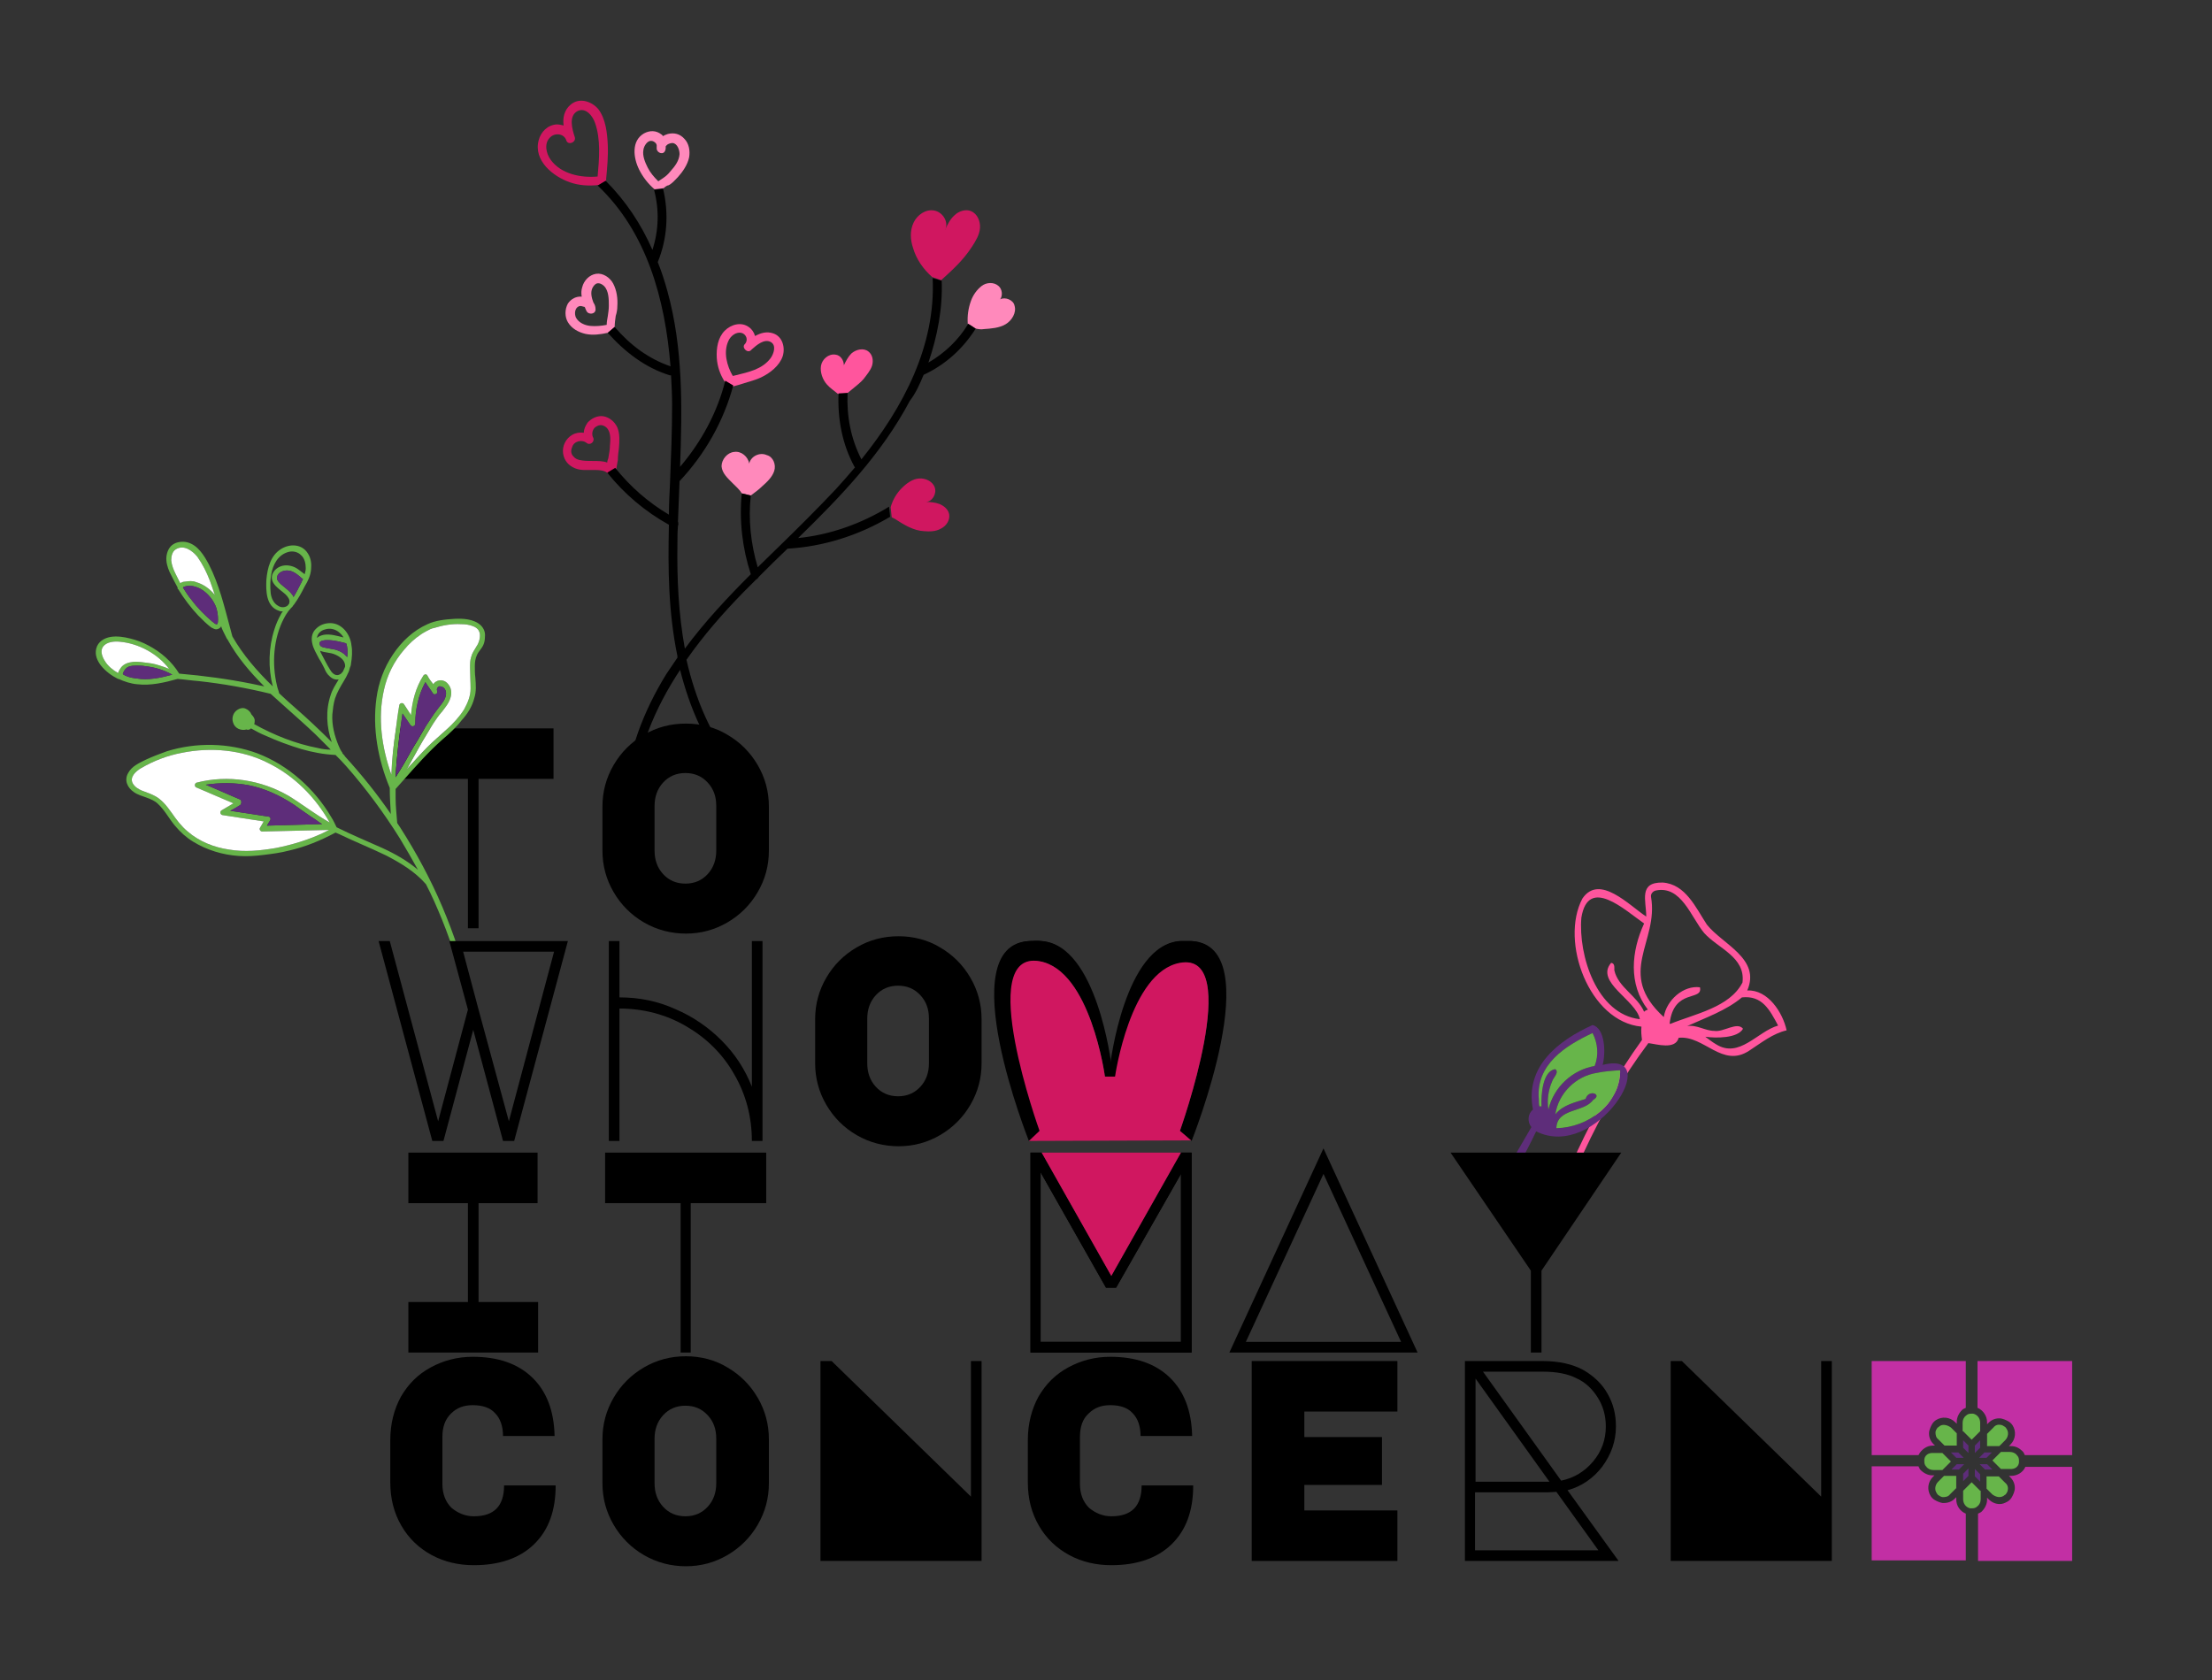 <?xml version="1.0" encoding="utf-8"?>
<!-- Generator: Adobe Illustrator 27.8.0, SVG Export Plug-In . SVG Version: 6.00 Build 0)  -->
<svg version="1.1" id="Ebene_1" xmlns="http://www.w3.org/2000/svg" xmlns:xlink="http://www.w3.org/1999/xlink" x="0px" y="0px"
	 viewBox="0 0 416 316" style="enable-background:new 0 0 416 316;" xml:space="preserve">
<rect x="0" y="0" width="416" height="316" fill="#333333" stroke="none"/>
<style type="text/css">
	.st0{fill:#67B54A;}
	.st1{fill:#FFFFFF;}
	.st2{fill:#5E2D7A;}
	.st3{fill:#FF559D;}
	.st4{fill:#D01760;}
	.st5{fill:#FF89BB;}
	.st6{fill-rule:evenodd;clip-rule:evenodd;fill:#D01760;}
	.st7{fill-rule:evenodd;clip-rule:evenodd;fill:#FF559D;}
	.st8{fill-rule:evenodd;clip-rule:evenodd;fill:#FF89BB;}
	.st9{fill-rule:evenodd;clip-rule:evenodd;}
	.st10{fill:#C22FA4;}
</style>
<path d="M88,174.6v-28.1H73.8V137h30.3v9.5H90v28.1H88z"/>
<path d="M113.3,151.7c0-2.8,0.7-5.4,2.1-7.8c1.4-2.4,3.3-4.3,5.7-5.7c2.4-1.4,5-2.1,7.9-2.1c2.8,0,5.5,0.7,7.8,2.1
	c2.4,1.4,4.3,3.3,5.7,5.7c1.4,2.4,2.1,5,2.1,7.8v8.3c0,2.8-0.7,5.4-2.1,7.8c-1.4,2.4-3.3,4.3-5.7,5.7c-2.4,1.4-5,2.1-7.8,2.1
	c-2.8,0-5.5-0.7-7.9-2.1c-2.4-1.4-4.3-3.3-5.7-5.7c-1.4-2.4-2.1-5-2.1-7.8V151.7z M123.1,160c0,1.7,0.5,3.2,1.6,4.4
	c1.1,1.2,2.5,1.8,4.2,1.8c1.7,0,3.1-0.6,4.2-1.8c1.1-1.2,1.6-2.7,1.6-4.4v-8.4c0-1.8-0.5-3.2-1.6-4.4c-1.1-1.2-2.5-1.8-4.2-1.8
	c-1.7,0-3.1,0.6-4.2,1.8c-1.1,1.2-1.6,2.7-1.6,4.4V160z"/>
<path class="st0" d="M83.2,139.1c-2.6,2.3-4.9,4.9-7.2,7.5c-0.5,0.6-1.1,1.2-1.6,1.8c0,0.6,0,1.1,0,1.7c0,1.6,0.2,3.2,0.3,4.7
	c0.2,0.3,0.4,0.6,0.6,0.9c3,4.7,5.7,9.7,7.9,14.9c2.2,5.2,4,10.6,5.3,16.1c0.2,0.7,0.3,1.4,0.5,2.1c0.1,0.6-0.8,0.9-0.9,0.3
	c-1.2-5.5-2.9-11-5-16.2c-0.9-2.2-1.9-4.5-3-6.6c-2.1-2.4-4.8-4-7.5-5.4c-2.9-1.4-5.9-2.6-8.8-4c-0.2-0.1-0.5-0.2-0.7-0.3
	c-2.8,1.5-5.7,2.7-8.8,3.4c-1.5,0.4-3.1,0.6-4.7,0.8c-1.6,0.2-3.1,0.3-4.7,0.2c-3-0.2-6-1.1-8.6-2.7c-1.3-0.8-2.4-1.8-3.4-3
	c-1.1-1.3-1.9-2.9-3.2-4.1c-0.6-0.6-1.4-0.9-2.2-1.2c-0.8-0.3-1.6-0.5-2.3-1c-1.2-0.8-1.9-2.2-1.1-3.6c0.7-1.3,2.1-1.9,3.3-2.5
	c1.3-0.6,2.6-1.1,4-1.6c5.5-1.7,11.6-1.6,17,0.4c5.8,2.2,10.8,6.7,13.9,12c0.4,0.6,0.7,1.3,1,1.9c2.8,1.4,5.7,2.6,8.6,3.9
	c2.4,1.1,4.7,2.4,6.7,4.1c-1.1-2-2.2-3.9-3.4-5.9c-3-4.8-6.4-9.4-10.1-13.6c-0.6-0.7-1.3-1.4-2-2.1c-2.2-0.1-4.3-0.5-6.4-1.1
	c-2.3-0.7-4.5-1.5-6.7-2.5c-1-0.4-1.9-0.9-2.8-1.4c-0.1,0.1-0.2,0.2-0.3,0.2c-0.2,0.1-0.4,0.1-0.5,0c-1.1,0.3-2.3-0.2-2.6-1.4
	c-0.2-0.7,0-1.5,0.5-2c0.5-0.5,1.3-0.8,1.9-0.5c0.5,0.2,0.9,0.6,1.1,1.1c0.3,0.3,0.6,0.7,0.6,1.1c0,0.2,0,0.5-0.1,0.7
	c3.8,2.1,7.8,3.7,12,4.5c0.8,0.2,1.6,0.3,2.4,0.3c-1-1-1.9-1.9-2.9-2.9c-2.1-2-4.3-3.9-6.4-5.8c-0.7-0.6-1.3-1.2-2-1.8l0,0
	c-4.5-1.1-9-1.9-13.6-2.4c-1.3-0.1-2.6-0.3-3.9-0.4c-2.5,0.7-5.1,1.3-7.6,1c-1.2-0.1-2.4-0.5-3.5-1c0,0-0.1,0-0.1,0
	c-1.2-0.6-2.3-1.4-3.2-2.5c-0.7-0.9-1.2-2-0.9-3.2c0.3-1.3,1.5-2,2.7-2.2c1.2-0.2,2.5,0,3.7,0.3c1.2,0.3,2.3,0.7,3.4,1.3
	c2.3,1.2,4.4,3,5.8,5.3c4.6,0.4,9.1,1,13.6,1.9c0.8,0.2,1.6,0.3,2.4,0.5c-2.6-2.6-5.1-5.5-6.9-8.8c0,0,0-0.1-0.1-0.1
	c-0.2-0.4-0.4-0.8-0.6-1.2c-0.2-0.4-0.4-0.8-0.5-1.2c-0.1,0.2-0.3,0.4-0.6,0.5c-0.5,0.2-0.9-0.1-1.3-0.3c-0.8-0.6-1.6-1.4-2.4-2.2
	c-1.4-1.5-2.7-3.2-3.8-5c-0.1,0-0.1-0.1-0.1-0.2c0,0,0,0,0-0.1c-0.5-0.9-1-1.9-1.5-2.9c-0.4-0.9-0.7-1.9-0.6-2.9
	c0.1-0.9,0.5-1.9,1.4-2.4c0.7-0.4,1.7-0.5,2.5-0.3c2,0.5,3.2,2.5,4.1,4.2c1.9,3.7,2.9,7.9,4,12c0.1,0.5,0.3,1,0.4,1.5
	c2,3.5,4.7,6.6,7.6,9.4c-0.9-3.5-0.8-7.3,0.3-10.7c0.3-1,0.7-1.9,1.2-2.8c0.1-0.2,0.2-0.4,0.4-0.6c-0.2,0-0.5,0-0.7-0.1
	c-2.5-0.8-2.5-3.8-2.4-5.9c0.2-2.2,0.8-4.5,2.7-5.7c1.7-1.1,4-1,5.1,0.8c0.6,0.9,0.7,2,0.6,3c-0.1,1.2-0.6,2.2-1.2,3.2
	c-0.6,1.2-1.2,2.3-2,3.4c0,0-0.1,0.1-0.1,0.1c-0.1,0.1-0.1,0.2-0.2,0.3c-0.1,0.1-0.2,0.2-0.3,0.3c-0.2,0.2-0.3,0.4-0.5,0.6
	c-0.3,0.4-0.6,0.9-0.8,1.3c-2,3.8-2.3,8.6-1.3,12.7c0.1,0.5,0.3,0.9,0.4,1.4c2.1,2,4.3,3.8,6.4,5.8c1.2,1.1,2.3,2.2,3.5,3.4
	c-1-2.8-1.2-6-0.2-8.9c0.3-1,0.9-1.9,1.5-2.9c-0.6,0.1-1.2-0.1-1.7-0.6c-0.5-0.4-0.8-1-1-1.5c-0.3-0.6-0.6-1.2-1-1.8
	c-0.5-1-1.1-1.9-1.3-3c-0.2-1,0-2,0.8-2.7c0.7-0.7,1.7-1,2.6-1c2.2,0,3.8,2.1,4,4.2c0.2,1.1,0.1,2.3-0.1,3.5c0,0.2-0.1,0.5-0.2,0.7
	c0,0,0,0,0,0c-0.1,0.4-0.2,0.8-0.4,1.1c-0.2,0.5-0.5,1-0.8,1.5c-0.6,1-1.2,2-1.6,3.2c-0.3,1-0.4,2-0.5,3c-0.1,2,0.4,4,1.2,5.9
	c0.2,0.5,0.4,0.9,0.7,1.3c0,0,0,0.1,0,0.1c0.2,0.2,0.4,0.4,0.5,0.6c3.1,3.4,6,7,8.6,10.8c-0.1-1.6-0.2-3.3-0.2-4.9
	c-2.2-5.3-3.3-11.2-2.5-16.9c0.4-2.9,1.4-5.7,3.1-8.2c1.6-2.4,3.8-4.5,6.5-5.7c1.5-0.7,3.3-0.9,5-1c1.6-0.1,3.7,0,5,1.2
	c0.6,0.6,0.9,1.3,0.8,2.2c0,0.5-0.1,1.1-0.3,1.5c-0.3,0.7-0.9,1.2-1.2,1.9c-0.3,0.6-0.4,1.4-0.4,2.1c0,0.7,0,1.4,0.1,2.2
	c0.1,1.3,0.2,2.6-0.2,3.8c-0.4,1.6-1.3,3-2.4,4.2C85.8,136.8,84.5,138,83.2,139.1z M50.4,143.5c-4.9-2.5-10.8-3-16.2-1.9
	c-2.7,0.5-5.3,1.5-7.7,2.9c-1,0.6-2.2,1.7-1.5,2.9c0.8,1.3,2.5,1.5,3.7,2.1c1.6,0.7,2.6,2,3.6,3.4c0.9,1.3,1.8,2.5,3,3.5
	c2.2,1.9,5,3,7.8,3.4c2.9,0.5,5.9,0.2,8.8-0.3c3-0.6,6-1.5,8.8-2.8c0.4-0.2,0.8-0.4,1.2-0.6c0,0,0,0,0,0c-4.2,0.1-8.4,0.2-12.6,0.3
	c-0.3,0-0.6-0.4-0.4-0.7c0.2-0.4,0.5-0.8,0.7-1.2c-2.6-0.4-5.2-0.8-7.8-1.2c-0.4-0.1-0.5-0.7-0.1-0.9c0.7-0.4,1.5-0.9,2.2-1.3
	c-2.3-1-4.7-2-7-3c-0.4-0.2-0.3-0.8,0.1-0.9c5.9-1.5,12.1-0.5,17.3,2.5c2.6,1.6,5,3.5,7.7,5C59.3,149.9,55.3,145.9,50.4,143.5z
	 M45.2,151.4c-0.6,0.4-1.2,0.8-1.9,1.1c2.4,0.4,4.8,0.7,7.2,1.1c0.3,0,0.5,0.4,0.3,0.7l-0.6,1c3.5-0.1,6.9-0.2,10.4-0.3
	c-0.4-0.2-0.8-0.5-1.2-0.8c-1.4-0.9-2.8-1.9-4.2-2.9c-2.6-1.7-5.4-3-8.4-3.6c-2.7-0.5-5.4-0.5-8.1-0.1c2.2,0.9,4.3,1.9,6.5,2.8
	C45.5,150.7,45.4,151.2,45.2,151.4z M25.6,127.6c2.3,0.4,4.6-0.1,6.8-0.7c-1.6-0.9-3.3-1.4-5.1-1.6c-0.5-0.1-1.1-0.1-1.6-0.1
	c-0.5,0-1,0-1.5,0.2c-0.3,0.1-0.6,0.4-0.8,0.7c-0.1,0.2-0.3,0.5-0.3,0.7C23.8,127.3,24.7,127.5,25.6,127.6z M22.5,120.7
	c-1-0.1-2.4,0-3.1,0.9c-0.6,0.8-0.2,1.9,0.3,2.7c0.6,1,1.5,1.7,2.5,2.3c0.1-0.4,0.4-0.8,0.6-1.1c0.6-0.7,1.4-0.9,2.2-1
	c1-0.1,2,0.1,2.9,0.2c1,0.1,1.9,0.4,2.8,0.7c0.4,0.1,0.7,0.3,1.1,0.4C29.6,122.9,26,121,22.5,120.7z M40.4,111.9
	c-0.3-0.9-0.6-1.8-0.9-2.6c-0.6-1.6-1.4-3.2-2.4-4.6c-0.9-1.1-2.5-2.3-4-1.4c-0.7,0.4-0.9,1.3-0.9,2.1c0.1,0.9,0.4,1.7,0.8,2.5
	c0.3,0.6,0.6,1.2,0.9,1.8c0.3-0.2,0.6-0.3,0.9-0.3c0.7-0.1,1.4-0.2,2.1,0.1C38.3,109.9,39.5,110.8,40.4,111.9z M41,116.5
	c0-0.7-0.1-1.4-0.3-2.1c-0.5-1.5-1.6-2.8-2.9-3.6c-0.6-0.3-1.3-0.6-2-0.6c-0.3,0-0.7,0-1,0.1c-0.1,0-0.3,0.1-0.4,0.2
	c0.5,0.8,1,1.6,1.6,2.3c1.1,1.5,2.5,2.9,3.9,4.1c0.2,0.1,0.6,0.6,0.9,0.5C41,117.4,41,116.7,41,116.5z M53.2,110.2
	c0.6,0.5,1.3,1,1.8,1.7c0.1,0.1,0.1,0.2,0.2,0.4c0.5-0.8,0.9-1.6,1.3-2.4c0.2-0.3,0.3-0.7,0.5-1c-0.1,0-0.1,0-0.2-0.1
	c-0.8-0.7-1.7-1.5-2.8-1.5c-0.8,0-1.8,0.4-1.9,1.3C52,109.2,52.7,109.8,53.2,110.2z M52.4,114c0.5,0.3,1.2,0.3,1.7-0.1
	c0.1-0.1,0.2-0.3,0.3-0.4c0,0,0,0,0-0.1c0.2-0.6-0.3-1.2-0.7-1.6c-1.1-1-3-2-2.5-3.7c0.3-0.9,1.1-1.5,2-1.7c1-0.2,2.1,0.1,2.9,0.7
	c0.4,0.3,0.8,0.6,1.2,0.9c0.1-0.4,0.2-0.7,0.2-1.1c0-0.9-0.2-1.9-0.9-2.5c-0.6-0.6-1.5-0.8-2.3-0.6c-2,0.5-3,2.4-3.3,4.3
	c-0.2,1.1-0.2,2.3-0.1,3.4C51,112.4,51.4,113.5,52.4,114z M64.6,119.9c-0.2-0.4-0.6-0.8-1-1.1c-0.7-0.5-1.6-0.7-2.5-0.4
	c-0.8,0.2-1.4,0.8-1.5,1.6c0.3-0.3,0.8-0.5,1.3-0.6C62.1,119.2,63.4,119.6,64.6,119.9z M64.7,123c0.2,0.2,0.4,0.4,0.6,0.6
	c0.1-0.9,0.1-1.8-0.2-2.6c-1.2-0.3-2.3-0.6-3.5-0.6c-0.3,0-0.6,0-0.9,0.1c-0.2,0-0.1,0-0.3,0.1c-0.1,0-0.1,0.1-0.2,0.1
	c0,0.1-0.1,0.2-0.1,0.2c0,0.2,0,0.3,0.1,0.5c0.3,0.4,0.9,0.4,1.3,0.5c0.5,0.1,1.1,0.2,1.6,0.3C63.7,122.4,64.2,122.6,64.7,123z
	 M64,126.8c0.2-0.1,0.3-0.3,0.5-0.5c0.1-0.3,0.3-0.6,0.4-0.9c0-0.1,0-0.2,0-0.3c-0.1-1-1-1.6-1.9-2c-0.9-0.4-1.9-0.3-2.8-0.7
	c0,0.1,0.1,0.2,0.1,0.3c0.6,1.1,1.1,2.2,1.8,3.3C62.5,126.7,63.2,127.3,64,126.8z M76,143.6c0.8-1.4,1.6-2.9,2.5-4.3
	c0.8-1.4,1.6-2.8,2.5-4.1c0.4-0.6,0.8-1.2,1.2-1.7c0.5-0.7,1.2-1.4,1.5-2.2c0.3-0.7,0.3-1.7-0.5-2.1c-0.3-0.1-0.6-0.2-0.8,0
	c-0.2,0.2-0.3,0.5-0.2,0.7c0.3,0.5-0.5,1-0.8,0.5c-0.4-0.7-1-1.4-1.4-2.1c-1.3,2.4-1.9,5.1-1.9,7.8c0,0.5-0.6,0.7-0.9,0.3
	c-0.5-0.7-1-1.5-1.5-2.2c-0.6,4-1.1,8-1.3,12C75,145.3,75.5,144.4,76,143.6z M88.5,129.5c0-1.3-0.1-2.6-0.1-3.9c0-0.7,0-1.4,0.2-2
	c0.2-0.8,0.6-1.3,1-2c0.5-0.7,0.8-1.8,0.6-2.6c-0.1-0.3-0.2-0.5-0.4-0.7c-0.2-0.2-0.5-0.4-0.8-0.5c-0.7-0.3-1.5-0.4-2.3-0.4
	c-1.7-0.1-3.4,0.2-5,0.7c-0.1,0-0.3,0.1-0.4,0.1c-0.1,0-0.1,0-0.2,0.1c0,0,0,0,0,0c0,0-0.1,0-0.1,0c0,0,0,0,0,0c0,0,0,0,0,0
	c0,0,0,0,0,0c-0.6,0.3-1.2,0.6-1.8,1c-1.2,0.8-2.3,1.8-3.2,2.9c-1.9,2.2-3.2,4.8-3.8,7.6c-1.2,5.3-0.4,10.8,1.4,15.9
	c0.1-2.7,0.4-5.5,0.8-8.2c0.2-1.6,0.4-3.2,0.7-4.9c0.1-0.4,0.7-0.5,0.9-0.1c0.4,0.7,0.9,1.3,1.3,2c0.2-2.6,0.9-5.2,2.3-7.4
	c0.2-0.3,0.6-0.4,0.8,0c0.3,0.6,0.7,1.1,1.1,1.6c0.1-0.2,0.3-0.4,0.5-0.5c0.8-0.5,1.8-0.2,2.3,0.5c0.6,0.7,0.7,1.7,0.4,2.6
	c-0.3,1-1,1.8-1.6,2.6c0,0,0,0-0.1,0.1c-1.1,1.3-1.9,2.7-2.8,4.2c-1,1.6-1.9,3.3-2.8,4.9c-0.3,0.5-0.6,1.1-0.9,1.6
	c1.3-1.4,2.6-2.9,3.9-4.2c2.3-2.3,5.1-4.2,6.9-7.1C88,132.1,88.5,130.9,88.5,129.5z"/>
<path class="st1" d="M88.5,129.5c0-1.3-0.1-2.6-0.1-3.9c0-0.7,0-1.4,0.2-2c0.2-0.8,0.6-1.3,1-2c0.5-0.7,0.8-1.8,0.6-2.6
	c-0.1-0.3-0.2-0.5-0.4-0.7c-0.2-0.2-0.5-0.4-0.8-0.5c-0.7-0.3-1.5-0.4-2.3-0.4c-1.7-0.1-3.4,0.2-5,0.7c-0.1,0-0.3,0.1-0.4,0.1
	c-0.1,0-0.1,0-0.2,0.1l0,0c0,0-0.1,0-0.1,0l0,0c0,0,0,0,0,0l0,0c-0.6,0.3-1.2,0.6-1.8,1c-1.2,0.8-2.3,1.8-3.2,2.9
	c-1.9,2.2-3.2,4.8-3.8,7.6c-1.2,5.3-0.4,10.8,1.4,15.9c0.1-2.7,0.4-5.5,0.8-8.2c0.2-1.6,0.4-3.2,0.7-4.9c0.1-0.4,0.7-0.5,0.9-0.1
	l1.3,2c0.2-2.6,0.9-5.2,2.3-7.4c0.2-0.3,0.6-0.4,0.8,0c0.3,0.6,0.7,1.1,1.1,1.6c0.1-0.2,0.3-0.4,0.5-0.5c0.8-0.5,1.8-0.2,2.3,0.5
	c0.6,0.7,0.7,1.7,0.4,2.6c-0.3,1-1,1.8-1.6,2.6l-0.1,0.1c-1.1,1.3-1.9,2.7-2.8,4.2c-1,1.6-1.9,3.3-2.8,4.9c-0.3,0.5-0.6,1.1-0.9,1.6
	c1.3-1.4,2.6-2.9,3.9-4.2c2.3-2.3,5.1-4.2,6.9-7.1C88,132.1,88.5,130.9,88.5,129.5z"/>
<path class="st2" d="M76,143.6c0.8-1.4,1.6-2.9,2.5-4.3c0.8-1.4,1.6-2.8,2.5-4.1c0.4-0.6,0.8-1.2,1.2-1.7c0.5-0.7,1.2-1.4,1.5-2.2
	c0.3-0.7,0.3-1.7-0.5-2.1c-0.3-0.1-0.6-0.2-0.8,0c-0.2,0.2-0.3,0.5-0.2,0.7c0.3,0.5-0.5,1-0.8,0.5c-0.4-0.7-1-1.4-1.4-2.1
	c-1.3,2.4-1.9,5.1-1.9,7.8c0,0.5-0.6,0.7-0.9,0.3l-1.5-2.2c-0.6,4-1.1,8-1.3,12C75,145.3,75.5,144.4,76,143.6z"/>
<path class="st1" d="M50.4,143.5c-4.9-2.5-10.8-3-16.2-1.9c-2.7,0.5-5.3,1.5-7.7,2.9c-1,0.6-2.2,1.7-1.5,2.9
	c0.8,1.3,2.5,1.5,3.7,2.1c1.6,0.7,2.6,2,3.6,3.4c0.9,1.3,1.8,2.5,3,3.5c2.2,1.9,5,3,7.8,3.4c2.9,0.5,5.9,0.2,8.8-0.3
	c3-0.6,6-1.5,8.8-2.8c0.4-0.2,0.8-0.4,1.2-0.6c0,0,0,0,0,0l-12.6,0.3c-0.3,0-0.6-0.4-0.4-0.7l0.7-1.2l-7.8-1.2
	c-0.4-0.1-0.5-0.7-0.1-0.9l2.2-1.3l-7-3c-0.4-0.2-0.3-0.8,0.1-0.9c5.9-1.5,12.1-0.5,17.3,2.5c2.6,1.6,5,3.5,7.7,5
	C59.3,149.9,55.3,145.9,50.4,143.5z"/>
<path class="st2" d="M45.2,151.4l-1.9,1.1l7.2,1.1c0.3,0,0.5,0.4,0.3,0.7l-0.6,1l10.4-0.3c-0.4-0.2-0.8-0.5-1.2-0.8
	c-1.4-0.9-2.8-1.9-4.2-2.9c-2.6-1.7-5.4-3-8.4-3.6c-2.7-0.5-5.4-0.5-8.1-0.1l6.5,2.8C45.5,150.7,45.4,151.2,45.2,151.4z"/>
<path class="st1" d="M40.4,111.9c-0.3-0.9-0.6-1.8-0.9-2.6c-0.6-1.6-1.4-3.2-2.4-4.6c-0.9-1.1-2.5-2.3-4-1.4
	c-0.7,0.4-0.9,1.3-0.9,2.1c0.1,0.9,0.4,1.7,0.8,2.5c0.3,0.6,0.6,1.2,0.9,1.8c0.3-0.2,0.6-0.3,0.9-0.3c0.7-0.1,1.4-0.2,2.1,0.1
	C38.3,109.9,39.5,110.8,40.4,111.9z"/>
<path class="st2" d="M41,116.5c0-0.7-0.1-1.4-0.3-2.1c-0.5-1.5-1.6-2.8-2.9-3.6c-0.6-0.3-1.3-0.6-2-0.6c-0.3,0-0.7,0-1,0.1
	c-0.1,0-0.3,0.1-0.4,0.2c0.5,0.8,1,1.6,1.6,2.3c1.1,1.5,2.5,2.9,3.9,4.1c0.2,0.1,0.6,0.6,0.9,0.5C41,117.4,41,116.7,41,116.5z"/>
<path class="st2" d="M25.6,127.6c2.3,0.4,4.6-0.1,6.8-0.7c-1.6-0.9-3.3-1.4-5.1-1.6c-0.5-0.1-1.1-0.1-1.6-0.1c-0.5,0-1,0-1.5,0.2
	c-0.3,0.1-0.6,0.4-0.8,0.7c-0.1,0.2-0.3,0.5-0.3,0.7C23.8,127.3,24.7,127.5,25.6,127.6z"/>
<path class="st1" d="M22.5,120.7c-1-0.1-2.4,0-3.1,0.9c-0.6,0.8-0.2,1.9,0.3,2.7c0.6,1,1.5,1.7,2.5,2.3c0.1-0.4,0.4-0.8,0.6-1.1
	c0.6-0.7,1.4-0.9,2.2-1c1-0.1,2,0.1,2.9,0.2c1,0.1,1.9,0.4,2.8,0.7c0.4,0.1,0.7,0.3,1.1,0.4C29.6,122.9,26,121,22.5,120.7z"/>
<path class="st2" d="M53.2,110.2c0.6,0.5,1.3,1,1.8,1.7c0.1,0.1,0.1,0.2,0.2,0.4c0.5-0.8,0.9-1.6,1.3-2.4c0.2-0.3,0.3-0.7,0.5-1
	c-0.1,0-0.1,0-0.2-0.1c-0.8-0.7-1.7-1.5-2.8-1.5c-0.8,0-1.8,0.4-1.9,1.3C52,109.2,52.7,109.8,53.2,110.2z"/>
<path class="st2" d="M64.7,123c0.2,0.2,0.4,0.4,0.6,0.6c0.1-0.9,0.1-1.8-0.2-2.6c-1.2-0.3-2.3-0.6-3.5-0.6c-0.3,0-0.6,0-0.9,0.1
	c-0.2,0-0.1,0-0.3,0.1c-0.1,0-0.1,0.1-0.2,0.1c0,0.1-0.1,0.2-0.1,0.2c0,0.2,0,0.3,0.1,0.5c0.3,0.4,0.9,0.4,1.3,0.5
	c0.5,0.1,1.1,0.2,1.6,0.3C63.7,122.4,64.2,122.6,64.7,123z"/>
<path class="st3" d="M315.7,195.2c4.8-0.5,8.2,5.8,13.3,2.4c2.3-1.5,4.4-3.2,7-3.8c-0.7-3.3-3.5-7.7-7.4-7.5c2.6-6-4.7-8.7-7.6-12.4
	c-2.1-3.2-4-7.6-8.3-7.9c-4.6-0.1-3.1,3.4-3.1,6.4c-3.2-2.1-8.8-8.1-12-3.4c-4.3,8.1,1.3,23.2,11.1,24.1c-0.1,0.8,0,1.7,0.1,2.5
	c-9.4,13.1-16,27.9-20.6,43.4h1.5c4.4-15.3,10.7-30,20.3-42.8C311.6,196.4,315.1,197.5,315.7,195.2z M334.4,192.9
	c-3.9,1.1-7.3,6.3-11.7,3.5c-0.7-0.4-1.3-0.9-2-1.4c2,0.3,6.1,0.3,7.1-1.5c-1.1-1.4-3.7,0.7-5.4,0.4c-1.7,0-3.3-1.2-5.1-0.9
	c3.5-1.6,7.3-2.9,10.3-5.4C331.4,187.2,332.8,189.9,334.4,192.9z M310.5,168.7c-0.1-0.6,0.4-1.1,0.9-1.2c4.8-1,6.6,5,9.1,8
	c2.6,2.9,7.8,4.5,7.2,9.3c-2.4,4.7-9,5.9-13.6,7.8c0,0-0.1-0.1-0.1-0.1c0.8-6.7,6.3-4.1,5.7-6.8c-3.1-0.4-6.3,2.4-6.8,5.6
	C303.8,183,312,177.2,310.5,168.7z M309.2,190.3c-1.3-3-4.9-4.6-5.6-7.8c0-0.6,0.1-1.3-0.6-1.4c-3.1,3.6,4.7,7,5.4,10.6
	c-8.1-0.9-11.6-12-11-19.1c1.3-7.9,8.2-1.4,11.8,1.1c-2.4,5.2-3,11.4,0.7,16.2C309.6,190,309.4,190.1,309.2,190.3z"/>
<path class="st2" d="M288.3,208.7c-1.6-8.1,4.8-13,11.2-15.9c2.4,0.6,2.5,5.3,1.9,7.5c11.9-3-1.2,18.2-12.5,12.5
	c-2.2,4.6-4.7,9-7.4,13.3l-0.4-2.3c2.4-4,4.7-8,6.9-11.8C287.2,211,287.3,209.5,288.3,208.7z M299.9,200.5c0.8-2,0.6-4.3-0.4-6.2
	c-5.1,2.4-10.7,5.9-10.1,12.5c0,0.4,0,0.9,0.1,1.3c0.1,0,0.3,0,0.4,0c-0.1-2.1,0.2-6.7,2.6-7c0.8,0.6-0.4,1.6-0.6,2.3
	c-0.7,1.6-1,3.5-0.7,5.3c0,0,0,0,0,0C292.2,204.4,295.8,201.2,299.9,200.5z M292.7,212.2c5.9-0.1,12-4.5,12-10.9
	c-1.5,0.1-3,0.2-4.4,0.5c-3.9,0.6-7.2,3.8-7.8,7.8c1.4-1.8,3.9-2.3,5.7-2.9c0.5-1.9,3.3-0.9,1.4,0.2
	C297.9,209.3,292.8,208.4,292.7,212.2z"/>
<path class="st0" d="M299.9,200.5c0.8-2,0.6-4.3-0.4-6.2c-5.1,2.4-10.7,5.9-10.1,12.5c0,0.4,0,0.9,0.1,1.3c0.1,0,0.3,0,0.4,0
	c-0.1-2.1,0.2-6.7,2.6-7c0.8,0.6-0.4,1.6-0.6,2.3c-0.7,1.6-1,3.5-0.7,5.3c0,0,0,0,0,0C292.2,204.4,295.8,201.2,299.9,200.5z"/>
<path class="st0" d="M292.7,212.2c5.9-0.1,12-4.5,12-10.9c-1.5,0.1-3,0.2-4.4,0.5c-3.9,0.6-7.2,3.8-7.8,7.8c1.4-1.8,3.9-2.3,5.7-2.9
	c0.5-1.9,3.3-0.9,1.4,0.2C297.9,209.3,292.8,208.4,292.7,212.2z"/>
<path d="M88,189.9L84.5,177h22.3l-10.1,37.6h-2.1L89,193.7l-5.6,20.9h-2.1L71.2,177h2.1l9.1,33.9L88,189.9z M104.2,179H87.1
	l2.9,10.9l5.7,21L104.2,179z"/>
<path d="M114.5,214.6V177h2v10.6c3.7,0,7.2,0.7,10.5,2.2c3.3,1.4,6.2,3.4,8.7,5.9c2.5,2.5,4.4,5.4,5.7,8.7V177h2v37.6h-2
	c0-4.5-1.1-8.7-3.3-12.5c-2.2-3.9-5.3-6.9-9.1-9.1c-3.8-2.2-8-3.3-12.5-3.3v24.9H114.5z"/>
<path d="M153.3,191.7c0-2.8,0.7-5.4,2.1-7.8c1.4-2.4,3.3-4.3,5.7-5.7c2.4-1.4,5-2.1,7.9-2.1c2.8,0,5.5,0.7,7.8,2.1
	c2.4,1.4,4.3,3.3,5.7,5.7c1.4,2.4,2.1,5,2.1,7.8v8.3c0,2.8-0.7,5.4-2.1,7.8c-1.4,2.4-3.3,4.3-5.7,5.7c-2.4,1.4-5,2.1-7.8,2.1
	c-2.8,0-5.5-0.7-7.9-2.1c-2.4-1.4-4.3-3.3-5.7-5.7c-1.4-2.4-2.1-5-2.1-7.8V191.7z M163.1,200c0,1.7,0.5,3.2,1.6,4.4s2.5,1.8,4.2,1.8
	c1.7,0,3.1-0.6,4.2-1.8c1.1-1.2,1.6-2.7,1.6-4.4v-8.4c0-1.8-0.5-3.2-1.6-4.4c-1.1-1.2-2.5-1.8-4.2-1.8c-1.7,0-3.1,0.6-4.2,1.8
	c-1.1,1.2-1.6,2.7-1.6,4.4V200z"/>
<path d="M195.9,177c-0.8-0.1-1.3,0-2.2,0c-14.7,0.8,0,37.6,0,37.6l2-1.9c0,0-12.3-34.1,0-31.9c9.6,1.7,12.3,21.7,12.3,21.7h1.9
	c0,0,2.7-19.6,12.2-21.4c12.1-2.2,0,31.6,0,31.6l2,1.9c0,0,14.7-36.8,0-37.6c-0.8,0-1.2,0-2,0c-10.4,0.7-13.1,23.2-13.1,23.2
	S206.3,177.7,195.9,177z"/>
<path d="M195.7,177c-0.8-0.1-1.3,0-2.2,0c-14.7,0.8,0,37.6,0,37.6l2-1.9c0,0-12.3-34.1,0-31.9c9.6,1.7,12.3,21.7,12.3,21.7h1.9
	c0,0,2.7-19.6,12.2-21.4c12.1-2.2,0,31.6,0,31.6l2.1,1.8c0,0,14.5-36.7-0.1-37.5c-0.8,0-1.2,0-2,0c-10.4,0.7-13.1,23.2-13.1,23.2
	S206.1,177.7,195.7,177z"/>
<path class="st4" d="M221.9,212.7c0,0,12.1-33.8,0-31.6c-9.4,1.7-12.2,21.4-12.2,21.4h-1.9c0,0-2.7-20-12.3-21.7
	c-12.3-2.2,0,31.9,0,31.9l-2,1.9l30.5-0.1L221.9,212.7z"/>
<path d="M76.8,226.3v-9.5h24.3v9.5H90v18.6h11.2v9.5H76.8v-9.5H88v-18.6H76.8z"/>
<path d="M128,254.4v-28.1h-14.2v-9.5h30.3v9.5h-14.2v28.1H128z"/>
<path d="M193.7,216.8h2.2L209,240l13.1-23.2h2v37.6h-30.3V216.8z M195.7,252.4h26.4v-31.6l-12.2,21.4H208l-12.3-21.7V252.4z"/>
<path d="M266.6,254.4h-35.4l17.7-38.4L266.6,254.4z M234.3,252.4h29.2l-14.6-31.6L234.3,252.4z"/>
<path d="M272.8,216.8h32.1l-15,22.2v15.4h-2V239L272.8,216.8z"/>
<path d="M193.7,216.8h2.2L209,240l13.1-23.2h2v37.6h-30.3V216.8z M195.7,252.4h26.4v-31.6l-12.2,21.4H208l-12.3-21.7V252.4z"/>
<path class="st4" d="M195.9,216.8L209,240l13.1-23.2H195.9z"/>
<path d="M104.5,279.4c0,4.7-1.3,8.4-4.1,11.1c-2.7,2.6-6.5,3.9-11.3,3.9c-2.8,0-5.5-0.6-7.9-1.9c-2.4-1.3-4.3-3.1-5.7-5.5
	c-1.4-2.4-2.1-5.1-2.1-8.2v-7.9c0-3.1,0.7-5.8,2-8.2c1.4-2.4,3.2-4.2,5.6-5.5c2.4-1.3,5-2,7.9-2c4.8,0,8.5,1.3,11.2,3.9
	c2.7,2.6,4.1,6.3,4.2,11h-9.7c0-1.8-0.5-3.3-1.5-4.3c-0.9-1-2.3-1.5-4.2-1.5c-1.7,0-3,0.5-4.1,1.6s-1.6,2.5-1.6,4.4v8.8
	c0,1.9,0.6,3.4,1.7,4.5c1.2,1,2.6,1.6,4.2,1.6c3.8,0,5.7-1.9,5.7-5.8H104.5z"/>
<path d="M113.3,270.7c0-2.8,0.7-5.4,2.1-7.8c1.4-2.4,3.3-4.3,5.7-5.7c2.4-1.4,5-2.1,7.9-2.1c2.8,0,5.5,0.7,7.8,2.1
	c2.4,1.4,4.3,3.3,5.7,5.7c1.4,2.4,2.1,5,2.1,7.8v8.3c0,2.8-0.7,5.4-2.1,7.8c-1.4,2.4-3.3,4.3-5.7,5.7c-2.4,1.4-5,2.1-7.8,2.1
	c-2.8,0-5.5-0.7-7.9-2.1c-2.4-1.4-4.3-3.3-5.7-5.7c-1.4-2.4-2.1-5-2.1-7.8V270.7z M123.1,279c0,1.7,0.5,3.2,1.6,4.4s2.5,1.8,4.2,1.8
	c1.7,0,3.1-0.6,4.2-1.8c1.1-1.2,1.6-2.7,1.6-4.4v-8.4c0-1.8-0.5-3.2-1.6-4.4c-1.1-1.2-2.5-1.8-4.2-1.8c-1.7,0-3.1,0.6-4.2,1.8
	c-1.1,1.2-1.6,2.7-1.6,4.4V279z"/>
<path d="M154.3,293.6V256h2.1l26.2,25.5V256h2v37.6H154.3z"/>
<path d="M224.4,279.4c0,4.7-1.3,8.4-4.1,11.1c-2.7,2.6-6.5,3.9-11.3,3.9c-2.8,0-5.5-0.6-7.9-1.9c-2.4-1.3-4.3-3.1-5.7-5.5
	c-1.4-2.4-2.1-5.1-2.1-8.2v-7.9c0-3.1,0.7-5.8,2-8.2c1.4-2.4,3.2-4.2,5.6-5.5c2.4-1.3,5-2,7.9-2c4.8,0,8.5,1.3,11.2,3.9
	c2.7,2.6,4.1,6.3,4.2,11h-9.7c0-1.8-0.5-3.3-1.5-4.3c-0.9-1-2.3-1.5-4.2-1.5c-1.7,0-3,0.5-4.1,1.6c-1.1,1-1.6,2.5-1.6,4.4v8.8
	c0,1.9,0.6,3.4,1.7,4.5c1.2,1,2.6,1.6,4.2,1.6c3.8,0,5.7-1.9,5.7-5.8H224.4z"/>
<path d="M235.4,256h27.4v9.5h-17.5v4.8h14.6v9h-14.6v4.8h17.5v9.5h-27.4V256z"/>
<path d="M304.4,293.6h-28.9V256h14.6c3.1,0,5.7,0.6,7.7,1.7c1.9,1.1,3.5,2.6,4.5,4.4c1.1,1.9,1.6,3.9,1.6,6.2c0,2.8-0.9,5.3-2.6,7.6
	c-1.7,2.2-3.9,3.7-6.5,4.4L304.4,293.6z M278.9,258l14.7,20.5c2.4-0.5,4.4-1.7,6-3.6c1.6-1.9,2.4-4.1,2.4-6.6c0-2-0.5-3.8-1.5-5.4
	c-1-1.6-2.3-2.9-4.1-3.7c-1.6-0.8-3.7-1.2-6.2-1.2H278.9z M277.5,259.3v19.4h13.9L277.5,259.3z M277.5,291.6h23.1l-7.9-11l-1.7,0.1
	h-13.6V291.6z"/>
<path d="M314.2,293.6V256h2.1l26.2,25.5V256h2v37.6H314.2z"/>
<path class="st4" d="M177,52.7c2.2-2,4.1-3.7,5.8-6.3c0.7-1.1,1.4-2.2,1.5-3.5c0.1-1.3-0.5-2.7-1.7-3.2c-1-0.4-2.3,0-3.1,0.8
	c-0.8,0.7-1.3,1.7-1.7,2.6l0,0l0,0c0,0,0,0.1-0.1,0.1c0,0,0,0,0,0l0,0l0.1-0.1c0.6-1.4-0.5-3.2-2.1-3.5c-1.6-0.3-3.2,0.8-3.9,2.3
	c-0.7,1.5-0.6,3.2-0.1,4.7c0.6,2.1,1.9,4,3.6,5.5c0,0,0,0,0,0L177,52.7z"/>
<path class="st4" d="M173.7,99.9c1.1,0.1,2.3,0.1,3.3-0.5c1-0.5,1.7-1.6,1.5-2.7c-0.2-0.9-0.9-1.5-1.8-1.9c-0.8-0.3-1.8-0.4-2.6-0.4
	c1.2,0,2.1-1.5,1.7-2.7c-0.4-1.2-1.8-1.8-3-1.7c-1.2,0.1-2.3,0.9-3.2,1.8c-1,1-1.7,2.2-2.1,3.6l0.2,1.9c0.2,0.1,0.4,0.2,0.6,0.3
	C170,98.7,171.8,99.8,173.7,99.9z"/>
<path class="st3" d="M162.4,71.3c0.6-0.8,1.3-1.6,1.6-2.5c0.3-1,0.1-2.1-0.7-2.7c-0.9-0.7-2.3-0.4-3.2,0.4c-0.6,0.6-1,1.4-1.4,2.2
	c0-0.9-0.6-1.9-1.6-2c-1.3-0.2-2.5,0.9-2.7,2.1s0.3,2.6,1.1,3.5c0.6,0.7,1.4,1.2,2.1,1.8l1.7-0.1c0.4-0.3,0.7-0.6,1.1-0.9
	C161.1,72.5,161.8,72,162.4,71.3z"/>
<path class="st5" d="M188.1,56.3c0.5-0.7,0.4-1.9-0.3-2.5c-0.9-0.8-2.3-0.7-3.2,0s-1.6,1.7-2,2.8c-0.5,1.4-0.7,2.8-0.6,4.3l1.4,0.9
	l0.1,0c0.5,0.1,1,0.2,1.5,0.1c1.4-0.1,2.9-0.2,4.1-0.9c1.2-0.7,2.1-2.2,1.7-3.5C190.6,56.4,189,55.8,188.1,56.3z"/>
<path class="st5" d="M143.3,91.5c0.9-0.8,1.9-1.7,2.3-2.9c0.4-1.2-0.2-2.7-1.4-3c-1.3-0.6-3,0.2-3.3,1.6c-0.2-1.3-1.5-2.4-2.8-2.2
	c-1.3,0.1-2.4,1.4-2.4,2.7c0.1,1.3,1.1,2.2,2.1,3.2c0.6,0.6,1.3,1.2,1.7,1.9l1.7,0.4c0.1-0.1,0.3-0.2,0.4-0.3l0,0l0,0
	C142.1,92.5,142.7,92.1,143.3,91.5z"/>
<path class="st6" d="M116.4,84.3c0.1-1.3,0.2-2.7-0.3-3.9c-0.5-1.1-1.5-1.9-2.6-2.1c-1.1-0.2-2.3,0.4-3,1.2
	c-0.4,0.6-0.7,1.2-0.7,1.9c-0.8-0.1-1.5,0-2.2,0.4c-1.2,0.7-1.9,2.1-1.7,3.5c0.2,1.3,1,2.3,2.3,2.8c1,0.4,2.1,0.3,3.1,0.3l0.2,0
	c1.1,0,2.2,0,2.9,0.7l1.5-0.9c0.1-0.6,0.2-1.1,0.3-1.7C116.2,85.8,116.3,85,116.4,84.3z M107.8,85.8c0.3,0.4,0.7,0.6,1.1,0.7
	c0.8,0.2,1.7,0.2,2.5,0.2c1,0,2,0,2.8,0.3c0-0.3,0.1-0.5,0.2-0.8c0.1-0.7,0.3-1.5,0.3-2.2l0-0.1c0.1-1.1,0.2-2.3-0.4-3.2
	c-0.2-0.3-0.6-0.6-1-0.7c-0.4-0.1-0.8,0-1.1,0.2c-0.7,0.3-1,1.3-0.7,2c0.5,0.8-0.5,1.7-1.2,1.1c-0.9-0.7-2.4-0.3-2.7,0.8
	C107.3,84.8,107.4,85.4,107.8,85.8z"/>
<path class="st7" d="M143.1,71c1.7-0.8,3.5-2.2,4.1-4c0.5-1.6,0-3.7-1.8-4.3c-1.2-0.4-2.3-0.1-3.4,0.5c-0.2-0.7-0.6-1.3-1.2-1.7
	c-1.4-1-3.3-0.5-4.5,0.7c-1.3,1.3-1.6,3.3-1.5,5.1c0.1,1.6,0.6,3.1,1.5,4.5l1.5,0.9c0.4-0.1,0.7-0.2,1.1-0.3
	C140.4,71.9,141.8,71.6,143.1,71z M139.4,62.6c-1-0.2-2,0.6-2.4,1.5c-1,2.1-0.3,4.7,0.8,6.6c0.2,0,0.4-0.1,0.5-0.1l0,0
	c2.4-0.6,5-1.1,6.6-3.2c0.6-0.8,1.2-2.5,0-3.1c-1.2-0.6-2.6,0.6-3.5,1.4l-0.1,0.1l-0.1,0.1c-0.7,0.6-1.8-0.6-1.1-1.2
	C140.8,63.9,140.3,62.8,139.4,62.6z"/>
<path class="st8" d="M116.1,57.6c0.1-1.4-0.1-3-0.8-4.3c-0.6-1.1-1.9-2-3.2-1.8c-1.3,0.2-2.3,1.3-2.6,2.5c-0.2,0.6-0.2,1.2-0.1,1.8
	c-1-0.1-2,0.4-2.6,1.3c-0.6,1.1-0.6,2.5,0,3.5c0.7,1.2,2,1.9,3.3,2.2c1.4,0.3,2.8,0.1,4.2-0.2l1.3-1.1c0-0.7,0.1-1.4,0.2-2.1
	C116,58.8,116.1,58.2,116.1,57.6z M111,61.3c1,0.1,2.1,0,3.1-0.2c0-0.5,0.1-1.1,0.2-1.6c0.1-0.7,0.2-1.3,0.2-2c0-1.2,0-2.8-0.9-3.7
	c-0.3-0.3-0.8-0.6-1.3-0.5c-0.4,0.1-0.7,0.5-0.9,0.9c-0.4,0.9-0.1,1.9,0.2,2.7c0.2,0.3,0.4,0.7,0.4,1.2c0.1,1-1.3,1.2-1.7,0.4
	c-0.1-0.2-0.2-0.4-0.3-0.7c-0.1-0.1-0.1-0.1-0.2-0.1c-0.3-0.1-0.6-0.2-0.9-0.1c-0.8,0.3-0.9,1.4-0.6,2.1
	C108.8,60.7,110,61.2,111,61.3z"/>
<path class="st6" d="M114.3,27.2c-0.1-2.2-0.4-4.9-1.8-6.7c-1.3-1.5-3.6-2.2-5.2-0.8c-1.2,1-1.5,2.5-1.3,3.9
	c-0.4-0.1-0.9-0.2-1.3-0.2c-1.7,0.1-3,1.4-3.4,3c-1,3.8,2.7,6.8,5.9,7.9c1.7,0.6,3.6,0.7,5.4,0.5L114,34l0,0c0,0,0-0.1,0-0.1l0-0.3
	C114.2,31.5,114.4,29.3,114.3,27.2z M103.6,30.1c1.9,2.6,5.6,3.4,8.8,3.1l0-0.1c0.3-3.3,0.6-6.9-0.5-10c-0.4-1.2-1.7-3-3.3-2.2
	c-1.7,0.9-1,3.4-0.5,4.9c0.3,1-1.3,1.6-1.6,0.6c-0.4-1.3-2.2-1.5-3.1-0.5C102.3,27,102.7,28.9,103.6,30.1z"/>
<path class="st9" d="M173.7,70.5c4.1-1.9,7.4-4.9,9.8-8.7l-1.4-0.9c-1.8,3-4.4,5.5-7.5,7.3c1.7-5,2.7-10.2,2.5-15.4l-1.7-0.5
	C176,65,169.9,76.6,162,86.4c-2-3.9-2.8-8.2-2.6-12.5l-1.7,0.1c-0.2,4.8,0.7,9.6,3,13.8c0,0,0,0,0.1,0.1c0,0,0,0,0,0
	c-1.2,1.4-2.4,2.8-3.6,4.1c-3.4,3.6-6.9,7.1-10.5,10.6c-1.4,1.4-2.8,2.7-4.2,4.1c-1.3-4.4-1.8-9-1.3-13.5l-1.7-0.4
	c-0.5,5.1,0.1,10.3,1.7,15.2c-4.4,4.4-8.7,9-12.4,14c-1.2-6.5-1.5-13.2-1.4-19.7c0-1.1,0-2.3,0.1-3.4c0.1-0.2,0.1-0.5,0-0.8
	c0.1-2.5,0.2-5.1,0.3-7.6c4.8-5.1,8.3-11.3,10.1-18l-1.5-0.9c-1.5,6-4.5,11.5-8.5,16.2c0.4-11.1,0.6-22.3-2.4-33.1
	c-0.5-1.8-1.1-3.7-1.8-5.4c1.8-4.4,2.1-9.2,1-13.8l-1.7,0.2c1,3.7,0.9,7.6-0.3,11.3c-2.1-4.8-5-9.2-8.8-13l-1.5,0.9
	c9.3,8.8,12.7,21.5,13.7,34c-4.1-1.4-7.6-4-10.5-7.4l-1.3,1.1c3.2,3.6,7.1,6.6,11.7,8c0,0,0.1,0,0.1,0c0,0,0,0,0.1,0
	c0.1,1.9,0.2,3.7,0.2,5.5c0,5-0.2,9.9-0.4,14.9c-0.1,1.9-0.2,3.9-0.2,5.8c-3.9-2.3-7.3-5.3-10.1-8.8l-1.5,0.9
	c3.2,4,7.1,7.3,11.6,9.8c-0.2,8.3-0.1,16.5,1.6,24.7c0,0.1,0,0.1,0,0.2c0,0,0,0.1,0,0.1c-0.7,1-1.4,2.1-2.1,3.1
	c-4.3,7-7.3,14.7-7.8,23c-0.1,1.1,1.6,1.3,1.7,0.3c0.5-8.8,3.9-16.8,8.7-24.1c1.8,7.1,4.7,13.9,9.4,19.5c0.7,0.8,2.1-0.1,1.4-1
	c-5-5.9-7.9-13-9.6-20.4c3.2-4.6,6.9-8.8,10.7-12.7c0.8-0.8,1.6-1.6,2.4-2.4c0.2-0.1,0.4-0.3,0.5-0.5c1.8-1.8,3.6-3.6,5.4-5.3
	c6.8-0.4,13.4-2.5,19.3-6l-0.2-1.9c-5.2,3.2-11.1,5.3-17.1,5.9c8-7.8,15.7-15.8,21-25.8C172.2,74,173,72.2,173.7,70.5z M125.5,35
	C125.5,35,125.5,35,125.5,35L125.5,35z"/>
<path class="st8" d="M126,34.7c0.6-0.4,1-0.9,1.5-1.4c0.9-1,1.8-2.3,2.1-3.7c0.2-1.2,0-2.6-0.9-3.5c-0.8-0.9-1.9-1.2-3.1-0.9
	c-0.3,0.1-0.6,0.2-0.9,0.4c0,0-0.1-0.1-0.1-0.1c-0.1-0.1-0.1-0.2-0.2-0.2c-1-0.8-2.2-0.8-3.3-0.2c-2.4,1.4-2,4.6-0.9,6.8
	c0.7,1.4,1.7,2.7,2.9,3.7l1.7-0.2c0.2-0.2,0.5-0.4,0.7-0.5l0,0C125.7,34.9,125.8,34.8,126,34.7z M121,28.2c-0.2,1.1,0.3,2.3,0.8,3.3
	c0.5,1,1.2,1.8,2,2.6c0.3-0.2,0.6-0.4,0.9-0.6c0.6-0.4,1-0.8,1.4-1.3c0.8-0.9,1.6-1.9,1.7-3.2c0-0.8-0.4-2-1.3-2.1
	c-0.3,0-0.7,0.1-1,0.3c-0.1,0.1-0.2,0.2-0.3,0.3c0,0.3,0,0.6-0.1,0.8c-0.3,0.9-1.5,0.5-1.6-0.3c0-0.3,0-0.5,0-0.7
	c0-0.1-0.1-0.3-0.2-0.4c-0.2-0.2-0.5-0.4-0.8-0.4C121.8,26.4,121.1,27.4,121,28.2z"/>
<path class="st0" d="M364.7,268.3c-0.1,0.1-0.2,0.2-0.3,0.2c-0.2,0.3-0.4,0.6-0.4,0.9c0,0.5,0.1,1,0.5,1.3l1.2,1.2h2.3v-2.3
	l-1.1-1.1C366.2,268,365.3,267.8,364.7,268.3z"/>
<path class="st0" d="M364.5,281.2c0.3,0.2,0.6,0.4,0.9,0.4c0.5,0,1-0.1,1.3-0.5l1.2-1.2v-2.3h-2.3l-1.1,1.1
	c-0.6,0.6-0.7,1.5-0.3,2.1C364.3,281,364.4,281.1,364.5,281.2z"/>
<path class="st2" d="M369.4,275.4h-1.4l-1,1h1.4L369.4,275.4z"/>
<path class="st0" d="M361.9,274.5c0,0.1,0,0.2,0,0.4c0,0.4,0.1,0.7,0.4,1c0.3,0.4,0.8,0.6,1.3,0.6h1.7l1.6-1.6l-1.6-1.6h-1.6
	C362.7,273.2,362,273.7,361.9,274.5z"/>
<path class="st2" d="M370.2,276.2l-1,1v1.4l1-1V276.2z"/>
<path class="st0" d="M372.4,280.4l-1.6-1.6l-1.6,1.6v1.6c0,0.8,0.5,1.5,1.3,1.7c0.1,0,0.2,0,0.4,0c0.4,0,0.7-0.1,1-0.4
	c0.4-0.3,0.6-0.8,0.6-1.3V280.4z"/>
<path class="st10" d="M363.5,271.9h0.4l-0.3-0.3c-0.6-0.6-0.9-1.4-0.8-2.3c0.1-0.5,0.3-1,0.6-1.5c0.2-0.3,0.4-0.5,0.7-0.7
	c1.1-0.7,2.6-0.6,3.6,0.4l0.3,0.3v-0.4c0-0.8,0.4-1.6,1-2.2c0.2-0.2,0.5-0.3,0.7-0.4V256H352v17.7h8.8
	C361.3,272.7,362.3,271.9,363.5,271.9z"/>
<path class="st2" d="M367.9,274.2h1.4l-1-1h-1.4L367.9,274.2z"/>
<path class="st2" d="M370.2,271.9l-1-1v1.4l1,1V271.9z"/>
<path class="st0" d="M379.7,275.1c0-0.1,0-0.2,0-0.4c0-0.4-0.1-0.7-0.4-1c-0.3-0.4-0.8-0.6-1.3-0.6h-1.7l-1.6,1.6l1.6,1.6h1.6
	C378.9,276.4,379.6,275.9,379.7,275.1z"/>
<path class="st2" d="M371.4,277.7l1,1v-1.4l-1-1V277.7z"/>
<path class="st2" d="M372.2,274.2h1.4l1-1h-1.4L372.2,274.2z"/>
<path class="st10" d="M367.9,282v-0.4l-0.3,0.3c-0.5,0.5-1.2,0.8-2,0.8c-0.1,0-0.2,0-0.3,0c-0.5-0.1-1-0.3-1.5-0.6
	c-0.3-0.2-0.5-0.4-0.7-0.7c-0.7-1.1-0.6-2.6,0.4-3.6l0.3-0.3h-0.4c-0.8,0-1.6-0.4-2.2-1c-0.2-0.2-0.3-0.5-0.4-0.7H352v17.7h17.7
	v-8.8C368.7,284.3,367.9,283.3,367.9,282z"/>
<path class="st10" d="M371.9,256v8.8c1,0.4,1.8,1.5,1.8,2.7v0.4l0.3-0.3c0.6-0.6,1.4-0.9,2.3-0.8c0.5,0.1,1,0.3,1.5,0.6
	c0.3,0.2,0.5,0.4,0.7,0.7c0.7,1.1,0.6,2.6-0.4,3.6l-0.3,0.3h0.4c0.9,0,1.6,0.4,2.2,1c0.2,0.2,0.3,0.5,0.4,0.7h8.9v2.2h-8.8
	c-0.4,1-1.5,1.7-2.7,1.7h-0.4l0.3,0.3c0.6,0.6,0.9,1.4,0.8,2.3c-0.1,0.5-0.3,1-0.6,1.5c-0.2,0.3-0.4,0.5-0.7,0.7
	c-0.5,0.3-1,0.5-1.5,0.5c-0.8,0-1.5-0.3-2.1-0.9l-0.3-0.3v0.4c0,0.8-0.4,1.6-1,2.2c-0.2,0.2-0.5,0.3-0.7,0.4v8.9h17.7V256H371.9z"/>
<path class="st0" d="M369.2,269.2l1.6,1.6l1.6-1.6v-1.6c0-0.8-0.5-1.5-1.3-1.7c-0.1,0-0.2,0-0.4,0c-0.4,0-0.7,0.1-1,0.4
	c-0.4,0.3-0.6,0.8-0.6,1.3V269.2z"/>
<path class="st2" d="M372.4,270.9l-1,1v1.4l1-1V270.9z"/>
<path class="st0" d="M377.1,268.4c-0.3-0.2-0.6-0.4-0.9-0.4c-0.5-0.1-1,0.1-1.3,0.5l-1.2,1.2v2.3h2.3l1.1-1.1
	c0.6-0.6,0.7-1.5,0.3-2.1C377.3,268.6,377.2,268.5,377.1,268.4z"/>
<path class="st2" d="M374.7,276.4l-1-1h-1.4l1,1H374.7z"/>
<path class="st0" d="M376.9,281.3c0.1-0.1,0.2-0.2,0.3-0.2c0.2-0.3,0.4-0.6,0.4-0.9c0.1-0.5-0.1-1-0.5-1.3l-1.2-1.2h-2.3v2.3
	l1.1,1.1C375.4,281.6,376.2,281.8,376.9,281.3z"/>
</svg>
